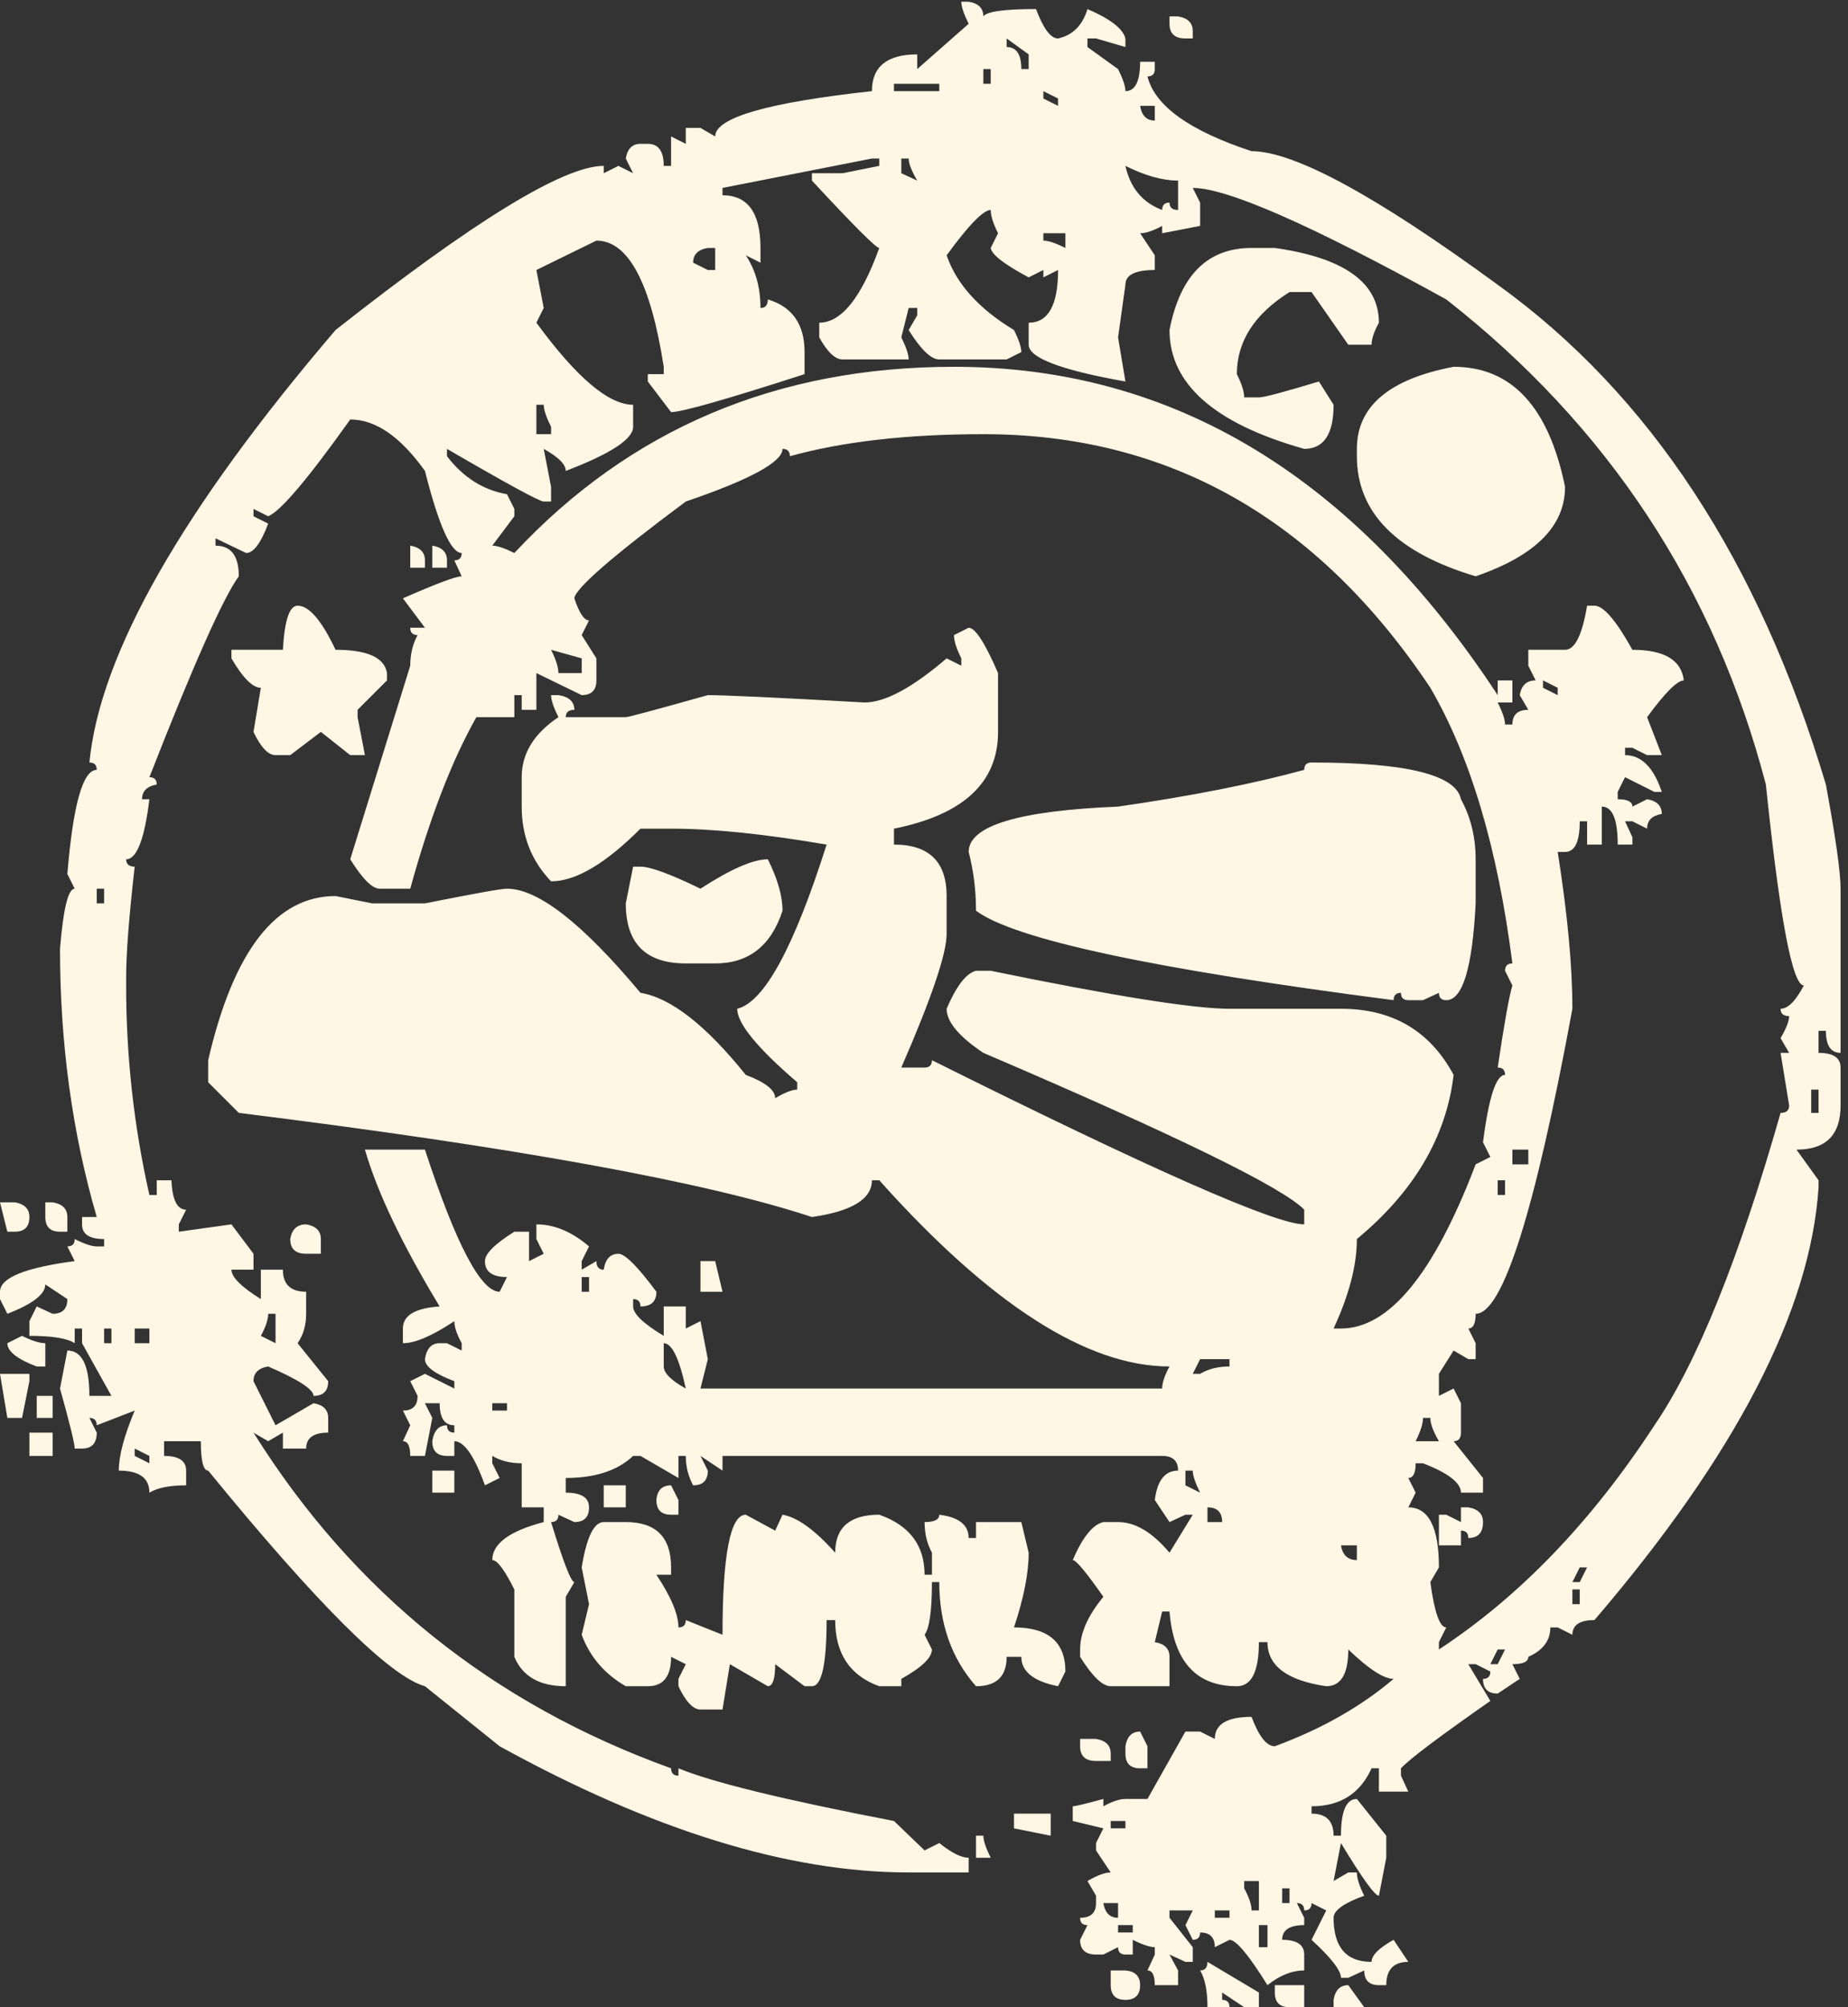 <svg width="140" height="152" viewBox="0 0 140 152" fill="none" xmlns="http://www.w3.org/2000/svg">
<rect x="0" y="0" width="140" height="152" fill="#333333" stroke="none"/>
<path d="M72.827 0.13H73.384C74.126 0.254 74.497 0.625 74.497 1.243C74.745 0.872 76.074 0.687 78.486 0.687C79.043 2.171 79.6 2.913 80.156 2.913C81.269 2.666 82.012 1.923 82.383 0.687C84.115 1.429 85.073 2.171 85.259 2.913V3.562L83.032 2.913H82.383V3.562L84.702 5.232C85.073 5.975 85.259 6.531 85.259 6.902C86.001 6.902 86.372 6.16 86.372 4.676H87.485V5.232C87.485 5.604 87.3 5.789 86.929 5.789C87.485 8.016 90.114 9.902 94.814 11.448C98.031 11.448 104.246 14.819 113.462 21.561C124.966 29.848 133.254 42.465 138.325 59.412C139.067 63.432 139.438 66.061 139.438 67.298V79.73C138.696 79.73 138.325 79.173 138.325 78.06H137.769V79.73C138.882 79.73 139.438 80.101 139.438 80.843V83.719C139.438 85.945 138.325 87.059 136.099 87.059L137.769 89.378V89.935C137.15 99.274 131.491 110.19 120.791 122.684C119.678 122.684 119.121 123.055 119.121 123.797L118.008 123.24H117.451C117.451 124.23 116.895 124.972 115.781 125.467C115.781 125.838 115.379 126.023 114.575 126.023L115.132 127.137L113.462 128.25C112.72 128.25 112.349 127.879 112.349 127.137C112.72 127.137 112.905 126.951 112.905 126.58L111.792 126.023H111.235L112.905 128.807C109.009 131.528 106.751 133.229 106.133 133.909V134.466L106.689 135.672H104.463V133.909H103.906C103.04 135.826 101.525 136.785 99.36 136.785V137.342C100.474 137.342 101.03 137.898 101.03 139.012H101.587C101.587 137.156 101.989 136.229 102.793 136.229L105.02 139.012V140.682L104.463 143.558C104.154 143.558 103.195 142.228 101.587 139.568L101.03 142.444L102.144 141.795H102.793C102.793 142.228 102.979 142.815 103.35 143.558C101.803 144.114 101.03 144.671 101.03 145.228C101.03 147.454 101.989 148.567 103.906 148.567C103.906 148.073 104.463 147.516 105.576 146.897L106.689 148.567C105.576 148.567 105.02 149.155 105.02 150.33H104.463C103.721 150.33 103.35 149.959 103.35 149.217L102.144 149.773H101.587C101.587 149.217 100.845 148.258 99.36 146.897L100.474 144.671L99.36 144.114C99.36 144.485 99.175 144.671 98.804 144.671C98.804 144.3 98.618 144.114 98.247 144.114L98.804 145.228V145.784C97.69 145.784 97.134 146.155 97.134 146.897C98.247 146.897 98.804 147.269 98.804 148.011V149.217C97.876 149.217 96.948 149.588 96.02 150.33C94.598 148.042 93.639 146.897 93.144 146.897L92.031 147.454C92.031 146.712 91.66 146.341 90.918 146.341C90.918 146.712 90.732 146.897 90.361 146.897L89.805 145.784L90.361 144.671H88.599V145.228L90.361 147.454V148.567H89.805L88.599 148.011L89.248 149.217V150.33H87.485C87.485 149.588 87.3 149.217 86.929 149.217L87.485 148.011V147.454C87.114 147.454 86.558 147.269 85.815 146.897V148.011H85.259C84.888 148.011 84.702 147.825 84.702 147.454L83.589 148.011H83.032C82.228 148.011 81.826 147.64 81.826 146.897L82.383 145.784C82.012 145.784 81.826 145.599 81.826 145.228C82.63 145.228 83.032 144.856 83.032 144.114V143.558L82.383 142.444C83.125 142.011 83.713 141.795 84.145 141.795L83.032 140.125V139.568L83.589 138.455L81.269 137.898V136.785C81.455 136.785 82.228 136.6 83.589 136.229V136.785C84.269 136.414 84.826 136.229 85.259 136.229H86.929L89.805 131.126H90.918L92.031 131.683C92.031 130.569 92.959 130.013 94.814 130.013C95.371 131.497 95.959 132.239 96.577 132.239C100.103 130.94 103.102 129.24 105.576 127.137C104.834 127.137 103.69 126.395 102.144 124.91C102.144 126.766 101.587 127.693 100.474 127.693C97.505 127.26 96.02 126.147 96.02 124.354H95.371C95.371 126.58 94.814 127.693 93.701 127.693C90.609 127.693 88.908 125.807 88.599 122.034H88.042L87.485 124.354C88.228 124.477 88.599 124.848 88.599 125.467V127.693H84.145C83.527 127.693 82.754 126.951 81.826 125.467V124.91C81.826 123.673 82.414 122.343 83.589 120.921C82.29 119.065 81.517 118.138 81.269 118.138C82.012 116.406 82.785 115.447 83.589 115.262H84.702C86.001 115.262 87.3 116.035 88.599 117.581L90.361 114.705H89.805L88.599 115.262L87.485 113.592C87.671 112.107 88.258 111.365 89.248 111.365C89.248 110.623 88.846 110.252 88.042 110.252H54.736V111.365L53.066 110.252L53.623 111.365C53.623 112.107 53.252 112.479 52.51 112.479C52.139 111.798 51.953 111.056 51.953 110.252H51.397V111.922L48.52 110.252H47.964C46.789 111.365 45.088 111.922 42.861 111.922V113.035C44.036 113.035 44.624 113.406 44.624 114.148C44.624 114.891 44.253 115.262 43.511 115.262L42.305 114.705C42.305 115.076 42.119 115.262 41.748 115.262C42.676 118.292 43.263 119.808 43.511 119.808L42.861 120.921V127.693C40.882 127.693 39.583 126.951 38.965 125.467V120.364C38.223 118.88 37.666 118.138 37.295 118.138C37.295 116.901 38.594 115.942 41.191 115.262V114.148H39.522V110.809C38.656 110.809 37.913 110.623 37.295 110.252V110.809L37.852 111.922L36.738 112.479C35.934 110.252 35.161 109.139 34.419 109.139V110.252H33.862C33.12 110.252 32.749 109.881 32.749 109.139C32.873 108.335 33.244 107.933 33.862 107.933C33.862 108.304 34.048 108.489 34.419 108.489V107.933C33.677 107.933 33.306 107.376 33.306 106.263H32.192L32.749 107.376L32.192 110.252H31.079C31.079 109.51 30.894 109.139 30.523 109.139L31.079 107.933L30.523 106.819C31.265 106.819 31.636 106.448 31.636 105.706L31.079 104.593L32.192 104.036L34.419 105.149V104.593C32.935 104.036 32.192 103.479 32.192 102.923C32.316 102.119 32.687 101.717 33.306 101.717H33.862L34.976 102.273V101.717C34.605 101.036 34.419 100.48 34.419 100.047C32.749 101.16 31.45 101.717 30.523 101.717V100.604C30.523 99.614 31.45 99.057 33.306 98.934C30.461 94.233 28.574 90.275 27.646 87.059H32.192C34.543 94.233 36.429 97.82 37.852 97.82L38.408 96.707C37.295 96.707 36.738 96.305 36.738 95.501C36.738 94.944 37.48 94.202 38.965 93.274H40.078V95.501L41.191 94.944L40.635 93.831V92.718C41.995 92.718 43.325 93.274 44.624 94.388L44.067 95.501V96.15L45.181 95.501C45.181 95.934 45.366 96.15 45.737 96.15C45.861 95.346 46.232 94.944 46.851 94.944C47.345 94.944 48.304 95.903 49.727 97.82C49.727 98.562 49.325 98.934 48.52 98.934C48.52 98.562 48.335 98.377 47.964 98.377V98.934C47.964 99.49 48.737 100.232 50.283 101.16V98.934H51.953V100.604L53.066 100.047L53.623 102.923L53.066 105.149H88.042C88.042 104.716 88.228 104.16 88.599 103.479C82.352 103.479 75.023 98.779 66.611 89.378H66.055C66.055 90.8 64.539 91.728 61.509 92.161C53.468 89.502 38.996 86.873 18.091 84.275L15.771 81.956V80.286C17.689 71.998 20.905 67.855 25.42 67.855L28.203 68.411H32.192C35.903 67.669 37.975 67.298 38.408 67.298C40.758 67.298 44.129 69.926 48.52 75.184C50.809 75.555 53.468 77.627 56.499 81.399C57.983 81.956 58.726 82.544 58.726 83.162C59.468 82.729 60.024 82.513 60.395 82.513V81.956C57.365 79.358 55.85 77.503 55.85 76.39C57.891 75.895 60.148 71.751 62.622 63.958C57.922 63.154 53.994 62.752 50.84 62.752H48.52C45.861 65.412 43.603 66.741 41.748 66.741C40.264 65.195 39.522 63.309 39.522 61.082V58.855C39.522 57.062 40.449 55.547 42.305 54.31C41.934 53.567 41.748 53.011 41.748 52.64H42.305C43.109 52.763 43.511 53.134 43.511 53.753C43.078 53.753 42.861 53.938 42.861 54.31H47.407C47.593 54.31 49.665 53.753 53.623 52.64C54.922 52.64 58.88 52.825 65.498 53.196C67.044 53.196 69.116 52.083 71.714 49.856L72.827 50.413V49.856C72.456 49.114 72.27 48.527 72.27 48.094L73.384 47.537C73.879 47.537 74.621 48.681 75.61 50.97V55.423C75.61 59.258 72.982 61.7 67.725 62.752V63.958C70.384 63.958 71.714 65.257 71.714 67.855V70.731C71.714 72.215 70.57 75.586 68.281 80.843H70.044C70.415 80.843 70.601 80.657 70.601 80.286C87.238 88.574 96.639 92.718 98.804 92.718V91.605C97.196 89.935 89.093 85.976 74.497 79.73C72.642 78.493 71.714 77.379 71.714 76.39C72.456 74.658 73.198 73.699 73.94 73.514H75.054C84.393 75.431 90.423 76.39 93.144 76.39H101.587C105.483 76.39 108.328 78.06 110.122 81.399C109.565 86.1 107.122 90.244 102.793 93.831C102.793 95.81 102.205 98.068 101.03 100.604H101.587C105.236 100.604 108.638 96.46 111.792 88.172L112.905 87.615L112.349 86.502C112.782 83.1 113.338 81.399 114.019 81.399C114.019 81.028 113.833 80.843 113.462 80.843C113.957 77.503 114.328 75.431 114.575 74.627L114.019 73.514C114.019 73.143 114.204 72.957 114.575 72.957C113.462 64.236 111.39 57.278 108.359 52.083C99.824 39.28 88.537 32.879 74.497 32.879C68.745 32.879 63.859 33.435 59.839 34.549C59.839 34.178 59.653 33.992 59.282 33.992C59.282 34.982 56.839 36.312 51.953 37.981C46.387 42.125 43.573 44.568 43.511 45.31C43.882 46.424 44.253 46.98 44.624 46.98L44.067 48.094L45.181 49.856V51.526C45.181 52.269 44.81 52.64 44.067 52.64L40.635 50.97V53.753H39.522V52.64H38.965V54.31H36.089C34.233 57.588 32.563 61.917 31.079 67.298H28.76C28.203 67.298 27.461 66.556 26.533 65.071L31.079 50.413C31.079 49.547 31.265 48.774 31.636 48.094C31.265 48.094 31.079 47.908 31.079 47.537H32.192L30.523 45.31C33.058 44.197 34.543 43.641 34.976 43.641L34.419 42.435C34.79 42.435 34.976 42.249 34.976 41.878C34.172 41.878 33.244 39.806 32.192 35.662C30.337 33.065 28.451 31.766 26.533 31.766C23.317 36.281 21.245 38.724 20.317 39.095L19.204 38.538V39.095L20.317 39.651C19.761 41.136 19.204 41.878 18.648 41.878L16.328 40.765V41.321C17.503 41.321 18.091 42.094 18.091 43.641C16.916 45.249 14.658 50.32 11.318 58.855C11.69 58.855 11.875 59.041 11.875 59.412C11.133 59.536 10.762 59.907 10.762 60.525H11.318C10.947 63.556 10.36 65.071 9.556 65.071C9.556 65.442 9.772 65.628 10.205 65.628C9.772 69.401 9.556 72.215 9.556 74.07V74.627C9.556 80.008 10.143 85.296 11.318 90.491H11.875V89.378H12.988C13.05 90.862 13.421 91.605 14.102 91.605L13.545 92.718V93.274L17.534 92.718L19.204 94.944V96.15H17.534C17.534 96.707 18.276 97.449 19.761 98.377V96.15H21.431C21.431 97.264 22.018 97.82 23.193 97.82V99.49C23.193 100.356 22.977 101.098 22.544 101.717L24.863 104.593C24.863 105.335 24.492 105.706 23.75 105.706C23.75 105.211 22.606 104.469 20.317 103.479C19.575 103.603 19.204 103.974 19.204 104.593L20.874 107.933L23.75 106.263C24.492 106.386 24.863 106.757 24.863 107.376V108.489C23.75 108.489 23.193 108.891 23.193 109.695H21.431V108.489L20.317 109.139L19.204 108.489C26.75 120.55 37.295 129.023 50.84 133.909C50.84 134.28 51.025 134.466 51.397 134.466V133.909C53.932 134.961 59.375 136.29 67.725 137.898L70.044 140.125L71.157 139.568C72.085 140.311 72.827 140.682 73.384 140.682V141.795H68.838C59.746 141.795 49.417 138.61 37.852 132.239L32.192 127.693C29.533 126.951 24.059 121.508 15.771 111.365C15.4 111.365 15.215 110.623 15.215 109.139H12.432V110.252C13.545 110.252 14.102 110.623 14.102 111.365V112.479C12.865 112.479 11.937 112.664 11.318 113.035C11.318 111.922 10.545 111.365 8.999 111.365C8.999 110.252 9.401 108.737 10.205 106.819L7.329 107.933C7.329 107.562 7.144 107.376 6.772 107.376L7.329 108.489C7.329 109.293 6.958 109.695 6.216 109.695H5.659C5.659 109.324 5.288 107.809 4.546 105.149L5.103 102.273C6.216 102.273 6.772 103.418 6.772 105.706H8.442L6.216 101.717V100.604H5.659V101.717C5.103 101.346 3.958 101.16 2.227 101.16V100.047L2.783 98.934L3.989 99.49C4.731 99.49 5.103 99.119 5.103 98.377L3.433 97.264C3.433 98.006 2.474 98.748 0.557 99.49L0 98.377V97.82C0 96.769 1.886 95.996 5.659 95.501L5.103 94.388C5.474 94.388 5.659 94.202 5.659 93.831C6.401 94.202 6.958 94.388 7.329 94.388H7.886V93.831C6.772 93.831 6.216 93.46 6.216 92.718V92.161H7.329C5.474 85.791 4.546 79.018 4.546 71.844C4.793 68.813 5.164 67.298 5.659 67.298L5.103 66.185C5.535 60.927 6.278 58.299 7.329 58.299C7.329 57.928 7.144 57.742 6.772 57.742C7.577 49.516 13.792 38.6 25.42 24.993C35.934 16.705 42.707 12.562 45.737 12.562V13.118L46.851 12.562L47.964 13.118L47.407 12.005C47.531 11.263 47.902 10.892 48.52 10.892H49.077C49.881 10.892 50.283 11.448 50.283 12.562H50.84V10.335L51.953 10.892V9.686H53.066L54.18 10.335C54.18 8.912 58.138 7.768 66.055 6.902C66.055 5.047 67.199 4.119 69.487 4.119V5.232L73.384 1.8C73.013 1.058 72.827 0.501 72.827 0.13ZM88.599 1.243H89.248C89.99 1.367 90.361 1.738 90.361 2.356V2.913H89.805C89.001 2.913 88.599 2.542 88.599 1.8V1.243ZM76.26 2.913V3.562C77.002 3.562 77.373 4.119 77.373 5.232H77.93V4.119L76.26 2.913ZM74.497 5.232V6.346H75.054V5.232H74.497ZM67.725 6.346V6.902H71.157V6.346H67.725ZM79.043 6.902V7.459L80.156 8.016V7.459L79.043 6.902ZM86.372 8.016C86.496 8.758 86.867 9.129 87.485 9.129V8.016H86.372ZM54.736 14.231V14.788C56.654 14.788 57.612 16.118 57.612 18.777V19.891L56.499 19.334C57.241 20.447 57.612 21.777 57.612 23.323C57.983 23.323 58.169 23.107 58.169 22.674C60.024 23.23 60.952 24.56 60.952 26.663V28.333C55.015 30.25 51.644 31.209 50.84 31.209L49.077 28.89V28.333H50.283V27.776C49.294 21.406 47.593 18.221 45.181 18.221L40.635 20.447L41.191 23.323L40.635 24.436C43.665 28.58 46.108 30.652 47.964 30.652V32.322C47.964 33.25 46.263 34.363 42.861 35.662C42.861 35.167 42.305 34.611 41.191 33.992L41.748 36.868V37.981H41.191C40.882 37.981 38.439 36.652 33.862 33.992V34.549C35.099 36.157 36.615 37.116 38.408 37.425L38.965 38.538V39.095L37.295 41.321C37.666 41.321 38.223 41.507 38.965 41.878C47.747 32.477 58.849 27.776 72.27 27.776C88.846 27.776 102.576 36.064 113.462 52.64V51.526H114.575V53.196H113.462C113.833 53.938 114.019 54.495 114.019 54.866H114.575C114.575 54.124 114.977 53.753 115.781 53.753L115.132 52.64C115.256 51.898 115.658 51.526 116.338 51.526L115.781 50.413V49.207H118.564C119.307 49.207 119.863 48.094 120.234 45.867H120.791C121.471 45.867 122.43 46.98 123.667 49.207C126.079 49.207 127.378 49.98 127.563 51.526C127.069 51.526 126.141 52.454 124.78 54.31L125.894 57.185H124.78L123.667 56.629H123.11V57.185C124.347 57.185 125.275 58.113 125.894 59.969H125.337L123.11 58.855L122.554 59.969V60.525C123.296 60.525 123.667 60.711 123.667 61.082L124.78 60.525C125.522 60.649 125.894 61.02 125.894 61.639C125.151 61.762 124.78 62.133 124.78 62.752L123.667 62.195H123.11L123.667 63.401V63.958H122.554C122.554 62.041 122.152 61.082 121.348 61.082V63.958H120.234V62.195H119.678C119.678 63.742 119.307 64.515 118.564 64.515H118.008C118.75 69.215 119.121 73.174 119.121 76.39C116.276 91.79 113.833 99.49 111.792 99.49C111.792 100.232 111.606 100.604 111.235 100.604L111.792 101.717V102.923H111.235L110.122 102.273L109.009 104.036V105.706L110.122 105.149L110.679 106.263V108.489C110.679 108.922 110.493 109.139 110.122 109.139L112.349 111.922V113.035H110.679C110.679 112.293 109.72 111.551 107.803 110.809H107.246C107.246 111.551 107.061 111.922 106.689 111.922L107.246 113.035L106.689 114.148C108.236 114.148 109.009 115.664 109.009 118.694L108.359 119.808C108.669 122.096 109.071 123.24 109.565 123.24L109.009 124.354V124.91C115.132 120.89 120.575 115.231 125.337 107.933C128.553 103.232 131.738 95.346 134.893 84.275C135.326 84.275 135.542 84.09 135.542 83.719L134.893 79.73H135.542L134.893 78.616C135.326 77.874 135.542 77.317 135.542 76.946C135.109 76.946 134.893 76.761 134.893 76.39C135.449 76.39 136.037 75.802 136.655 74.627C135.789 74.627 134.831 69.555 133.779 59.412C129.883 44.507 121.812 32.26 109.565 22.674C99.36 17.046 92.959 14.231 90.361 14.231L90.918 15.345V17.107L88.042 17.664V17.107C87.362 17.479 86.805 17.664 86.372 17.664L87.485 19.334V20.447C86.001 20.447 85.259 20.818 85.259 21.561L84.702 25.55L85.259 28.89C80.373 28.024 77.93 27.096 77.93 26.106V24.436C79.414 24.436 80.156 23.107 80.156 20.447L79.043 21.004V20.447L77.93 21.004C76.074 20.014 75.116 19.272 75.054 18.777L75.61 17.664C75.239 16.922 75.054 16.334 75.054 15.901C74.497 15.901 73.384 17.046 71.714 19.334C72.456 21.499 74.157 23.385 76.816 24.993C77.188 25.735 77.373 26.292 77.373 26.663L76.26 27.22H71.157C70.539 27.22 69.766 26.477 68.838 24.993L69.487 23.88V23.323H68.838L68.281 25.55C68.652 26.292 68.838 26.849 68.838 27.22H63.828C63.272 27.22 62.684 26.663 62.065 25.55V24.436C63.735 24.436 65.251 22.55 66.611 18.777C66.364 18.777 64.663 17.076 61.509 13.675V13.118H63.828L66.611 12.562V12.005H66.055L54.736 14.231ZM68.281 12.005V13.118L69.487 13.675C69.054 12.933 68.838 12.376 68.838 12.005H68.281ZM85.259 12.562C85.63 14.231 86.558 15.345 88.042 15.901C88.042 15.53 88.228 15.345 88.599 15.345C88.599 15.716 88.815 15.901 89.248 15.901V13.675C88.073 13.675 86.743 13.304 85.259 12.562ZM79.043 17.664V18.221C79.414 18.221 79.971 18.406 80.713 18.777V17.664H79.043ZM52.51 19.891L53.623 20.447H54.18V18.777H53.623C52.881 18.901 52.51 19.272 52.51 19.891ZM94.814 18.777H96.577C101.834 19.52 104.463 21.406 104.463 24.436C104.092 25.117 103.906 25.674 103.906 26.106H102.144L99.36 22.117H97.69C95.031 23.787 93.701 25.859 93.701 28.333C94.072 29.075 94.258 29.663 94.258 30.096H95.371C95.742 30.096 97.257 29.694 99.917 28.89L101.03 30.652C101.03 32.879 100.288 33.992 98.804 33.992C92 32.075 88.599 29.075 88.599 24.993C89.403 20.849 91.475 18.777 94.814 18.777ZM110.122 27.776C114.513 27.776 117.327 30.807 118.564 36.868C118.564 39.837 116.307 42.094 111.792 43.641C105.793 41.847 102.793 38.816 102.793 34.549V33.992C102.793 30.776 105.236 28.704 110.122 27.776ZM40.635 30.652V32.879H41.748V32.322C41.377 31.58 41.191 31.023 41.191 30.652H40.635ZM31.079 41.321C31.821 41.445 32.192 41.816 32.192 42.435V42.991H31.079V41.321ZM32.749 41.321C33.491 41.445 33.862 41.816 33.862 42.435V42.991H32.749V41.321ZM22.544 45.867C23.41 45.867 24.369 46.98 25.42 49.207C27.832 49.207 29.131 49.795 29.316 50.97V51.526L27.09 53.753V54.31L27.646 57.185H26.533L24.307 55.423L21.987 57.185H20.874C20.317 57.185 19.761 56.598 19.204 55.423L19.761 52.083C19.142 52.083 18.4 51.341 17.534 49.856V49.207H21.431C21.554 46.98 21.925 45.867 22.544 45.867ZM41.748 49.207C42.119 49.949 42.305 50.537 42.305 50.97H44.067V49.856L41.748 49.207ZM116.895 51.526V52.083L118.008 52.64V52.083L116.895 51.526ZM99.36 57.742C106.535 57.742 110.308 58.67 110.679 60.525C111.421 61.886 111.792 63.401 111.792 65.071V68.411C111.545 73.297 110.802 75.74 109.565 75.74C109.194 75.74 109.009 75.555 109.009 75.184L107.803 75.74H106.689C106.318 75.74 106.133 75.555 106.133 75.184C105.762 75.184 105.576 75.369 105.576 75.74C87.393 73.39 76.847 71.132 73.94 68.968C73.94 67.421 73.755 65.937 73.384 64.515C73.384 62.535 77.157 61.391 84.702 61.082C90.269 60.278 94.969 59.35 98.804 58.299C98.804 57.928 98.989 57.742 99.36 57.742ZM58.169 65.071C58.911 66.556 59.282 67.855 59.282 68.968C58.416 71.627 56.715 72.957 54.18 72.957H51.953C48.922 72.957 47.407 71.442 47.407 68.411L47.964 65.628H48.52C49.263 65.628 50.778 66.185 53.066 67.298C55.355 65.814 57.056 65.071 58.169 65.071ZM7.329 67.298V68.411H7.886V67.298H7.329ZM137.212 82.513V84.275H137.769V82.513H137.212ZM114.575 87.059V88.172H115.781V87.059H114.575ZM113.462 89.378V90.491H114.019V89.378H113.462ZM0 91.048H1.113C1.855 91.171 2.227 91.543 2.227 92.161C2.227 92.903 1.855 93.274 1.113 93.274H0.557L0 91.048ZM3.433 91.048H3.989C4.731 91.171 5.103 91.543 5.103 92.161V93.274H4.546C3.804 93.274 3.433 92.903 3.433 92.161V91.048ZM23.193 92.718C23.936 92.841 24.307 93.213 24.307 93.831V94.944H23.193C22.389 94.944 21.987 94.573 21.987 93.831C22.111 93.089 22.513 92.718 23.193 92.718ZM53.066 95.501H54.18L54.736 97.82H53.066V95.501ZM44.067 96.707V97.82H44.624V96.707H44.067ZM20.317 99.49C20.317 99.923 20.132 100.48 19.761 101.16L20.874 101.717V99.49H20.317ZM7.886 100.604V101.717H8.442V100.604H7.886ZM10.205 100.604V101.717H11.318V100.604H10.205ZM1.67 101.16C2.412 101.531 3 101.717 3.433 101.717V103.479H2.783C1.299 102.923 0.557 102.335 0.557 101.717L1.67 101.16ZM50.283 101.717V103.479C50.283 103.974 50.84 104.531 51.953 105.149C51.458 102.861 50.902 101.717 50.283 101.717ZM90.918 102.923L90.361 104.036H90.918C91.537 103.665 92.279 103.479 93.144 103.479V102.923H90.918ZM0 104.036H2.227V104.593L1.67 107.376H0.557L0 104.036ZM2.783 105.706H3.989V107.376H2.783V105.706ZM37.295 106.263V106.819H38.408V106.263H37.295ZM107.803 107.376C107.803 107.809 107.617 108.396 107.246 109.139H109.009C108.576 108.396 108.359 107.809 108.359 107.376H107.803ZM2.227 108.489H3.989V110.252H2.227V108.489ZM10.205 109.695V110.252L11.318 110.809V110.252L10.205 109.695ZM89.805 111.365V112.479L90.918 113.035C90.547 112.293 90.361 111.736 90.361 111.365H89.805ZM32.749 111.365H34.419V113.035H32.749V111.365ZM45.737 112.479H47.407V114.148H45.737V112.479ZM50.84 112.479L51.397 113.592V114.705H50.84C50.098 114.705 49.727 114.334 49.727 113.592C49.788 112.85 50.16 112.479 50.84 112.479ZM91.475 114.148V115.262H92.588C92.588 114.52 92.217 114.148 91.475 114.148ZM110.679 114.148H111.235C111.978 114.272 112.349 114.643 112.349 115.262C112.349 116.066 111.978 116.468 111.235 116.468C111.235 116.097 111.05 115.911 110.679 115.911V117.024H109.009V114.705H109.565L110.679 115.262V114.148ZM56.499 114.705L58.726 115.911L59.282 114.705C60.395 114.891 61.725 115.849 63.272 117.581C63.272 115.664 64.385 114.705 66.611 114.705C68.9 115.509 70.044 117.024 70.044 119.251H70.601V117.581C70.23 116.901 70.044 116.128 70.044 115.262C70.786 115.262 71.157 115.076 71.157 114.705C72.642 114.891 73.384 115.478 73.384 116.468H73.94V115.262H77.373L77.93 117.581C77.93 119.127 77.559 121.014 76.816 123.24C79.414 123.24 80.713 124.354 80.713 126.58L80.156 127.693C78.301 127.322 77.373 126.58 77.373 125.467H76.26C76.26 126.951 75.487 127.693 73.94 127.693C72.085 125.59 71.157 122.962 71.157 119.808H70.601C70.601 121.972 70.415 123.302 70.044 123.797L70.601 124.91C70.601 125.529 69.828 126.271 68.281 127.137V127.693H66.611C64.385 126.889 63.272 125.219 63.272 122.684H62.622C62.622 126.023 62.251 127.693 61.509 127.693H60.952L58.726 126.023C58.726 127.137 58.54 127.693 58.169 127.693L55.293 126.023L54.736 129.456H53.066C52.51 129.456 51.953 128.868 51.397 127.693V127.137L51.953 126.023L50.84 125.467C50.84 126.951 50.252 127.693 49.077 127.693H47.407C45.799 126.766 44.686 125.467 44.067 123.797L44.624 121.478L44.067 118.694C44.438 116.406 44.995 115.262 45.737 115.262H47.407C49.696 115.262 50.84 116.406 50.84 118.694V119.251H49.727C50.84 120.921 51.397 122.251 51.397 123.24C51.768 123.24 51.953 123.055 51.953 122.684L54.736 123.797C54.736 117.736 55.324 114.705 56.499 114.705ZM101.587 117.024C101.711 117.767 102.113 118.138 102.793 118.138V117.024H101.587ZM119.678 118.694L119.121 119.808H119.678L120.234 118.694H119.678ZM119.121 120.364V121.478H119.678V120.364H119.121ZM113.462 124.91L112.905 126.023H113.462L114.019 124.91H113.462ZM86.372 131.126L86.929 132.239V133.909H86.372C85.63 133.909 85.259 133.538 85.259 132.796V132.239C85.382 131.497 85.754 131.126 86.372 131.126ZM81.826 131.683H83.032C83.774 131.806 84.145 132.177 84.145 132.796V133.353H83.032C82.228 133.353 81.826 132.981 81.826 132.239V131.683ZM76.816 137.342H79.6V139.012L76.816 138.455V137.342ZM84.145 137.898V138.455H85.259V137.898H84.145ZM73.94 139.012H74.497C74.497 139.383 74.683 139.939 75.054 140.682H73.94V139.012ZM94.258 142.444V143.001C94.629 143.681 94.814 144.238 94.814 144.671H95.371V142.444H94.258ZM97.134 143.001V144.114H97.69V143.001H97.134ZM83.589 144.114C83.713 144.856 84.084 145.228 84.702 145.228V144.114H83.589ZM92.031 144.671V145.228H93.144V144.671H92.031ZM84.702 145.784V146.341H85.815V145.784H84.702ZM95.371 145.784V147.454H96.02V145.784H95.371ZM91.475 148.567L95.371 150.887V152H94.258L92.588 150.887V151.443C92.959 151.443 93.144 151.629 93.144 152H91.475C91.475 150.763 91.289 149.835 90.918 149.217C91.289 149.217 91.475 149 91.475 148.567ZM84.145 149.217H85.259C86.001 149.279 86.372 149.65 86.372 150.33C86.372 151.072 86.001 151.443 85.259 151.443C84.517 151.443 84.145 151.072 84.145 150.33V149.217ZM96.577 150.33H98.804V152H97.69C96.948 152 96.577 151.629 96.577 150.887V150.33ZM102.144 150.33L103.35 152H101.03V151.443C101.154 150.701 101.525 150.33 102.144 150.33Z" fill="#FFF6E4"/>
</svg>
